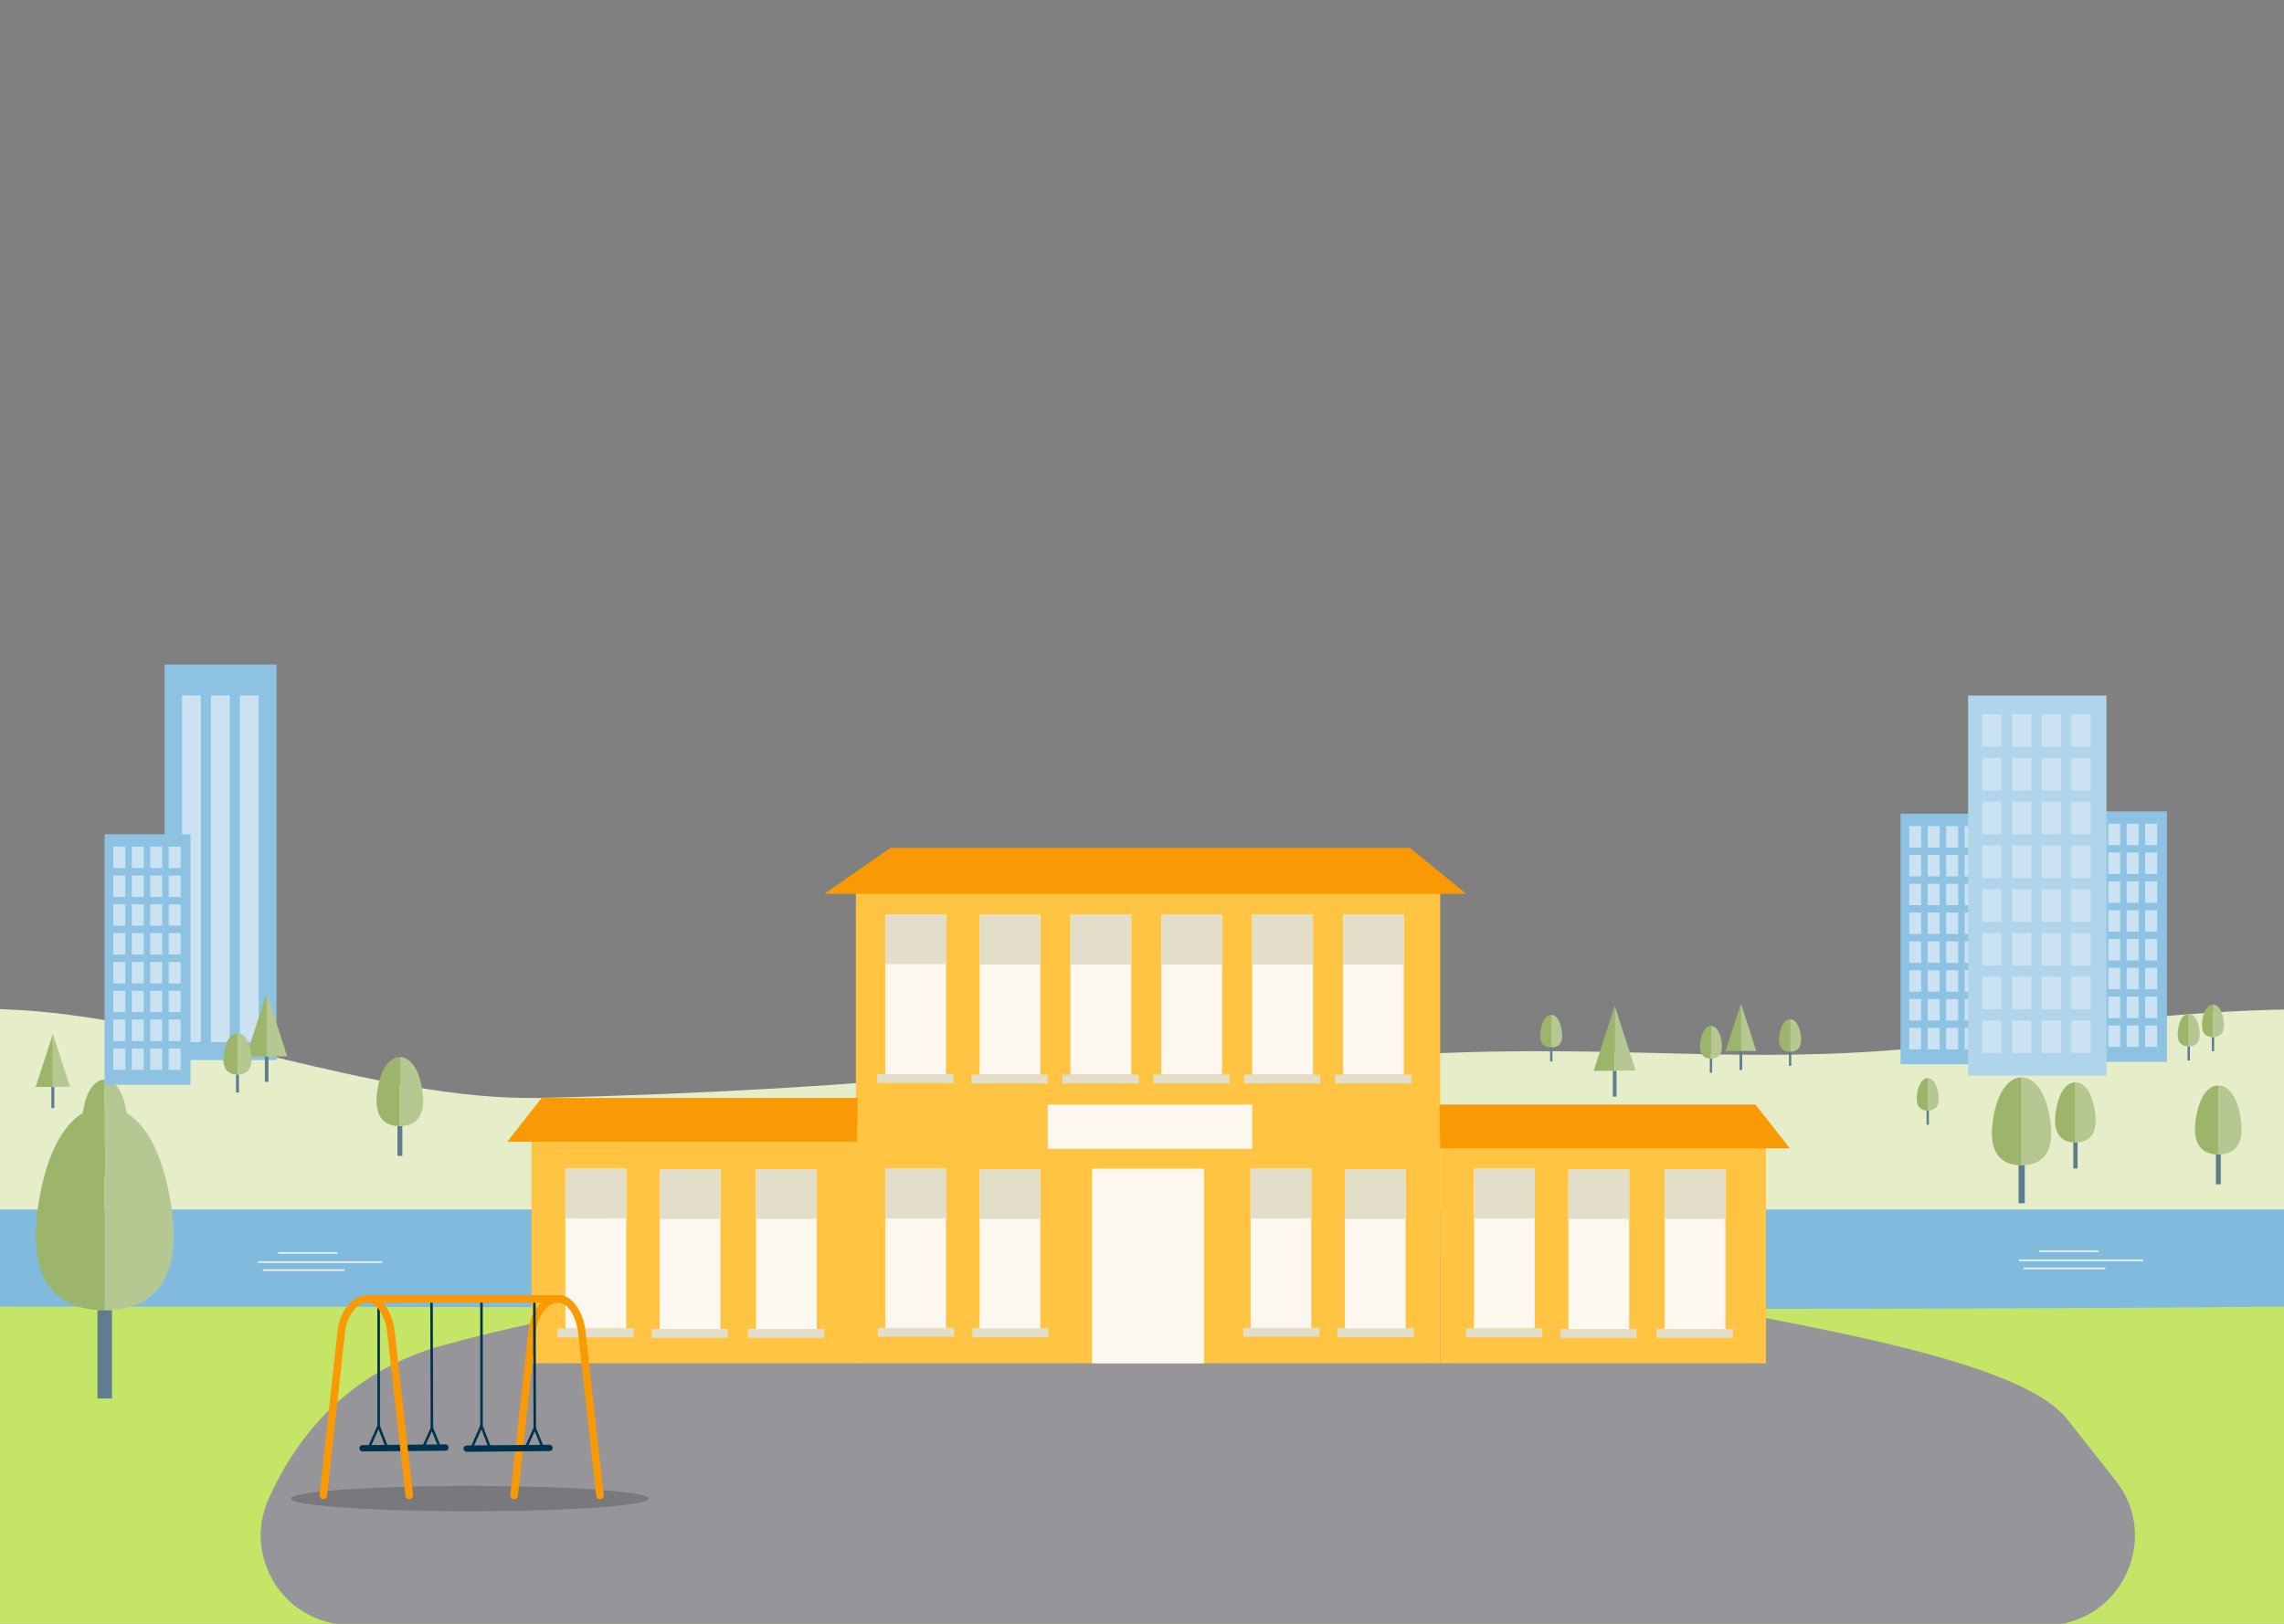 <svg xmlns="http://www.w3.org/2000/svg" viewBox="0 0 1440 1024"><rect x="0" y="0" width="1440" height="1024" fill="#808080" stroke="none"/><title>école-sansroute(entreprise&amp;gt;école)</title><g id="fond"><path d="M2321.89,690c-270.68-14.11-198.46-39.65-448.64-20.45-207.59,15.93-362.4-33.94-428-33-262.17,3.59-597.54,120.87-605.62,123.79-227.4,82.11,2501.67,142.79,3481.79,135.17V686.38C4074,725.66,2799.05,714.88,2321.89,690Z" style="fill:#e5eec9"/><path d="M1277.21,772.89c-3.53-2.92-40.2-37.21-43.63-40.29-18.29-16.4,91-85.18-.44-74.28-119.74,14.27-193.11,1.25-315.07,5.45-121.06,4.17-262.32,7.18-317,13.59s-154.3,12.5-259.58,15-229.3-52.31-339.57-55.9c-93.24-3-338.7-61-486.93,121.27,0,0,3.29,84.54,252.33,79.27C14.3,831.81,1451.83,917.16,1277.21,772.89Z" style="fill:#e5eec9"/><path d="M1440,762.72l748,17.95a950.79,950.79,0,0,1,116.45,8.18l587.75,77.8c-203.55,5.33-586,69.43-1050.5,69.51-1537.52.28-4060-83.28-4698.65-80.87-831.57,3.15-1488.29-52.62-1488.29-52.62s313.32-40.58,861.61-36.19,928.24-18,1348.6-10.4,696.94,7.25,696.94,7.25l294-35.39a730.9,730.9,0,0,1,133-3.8l535.63,35.55q15.21,1,30.45,1.21L0,762.72H1440" style="fill:#80bbde"/><path d="M1440,824c-318.24,3.16-845,.08-1438.91,0-1366.48-.2-3084.17,1-3404.51,27.17-142,11.61-696.57-15.57-1004.39,4.4S-4915.7,842.2-5162,835.33s-514.36,41.78-760.61,43.22-593.77-16.38-1086.28-23-946.53-20.19-946.53-20.19c-364.78,0-566.79,107-686.82,117.33v72.2l12963.66,1V868.19c-1.09.11-1428.14-1.64-1429.23-1.54C2792.09,876.37,1567.82,824,1440,824" style="fill:#c5e567"/></g><g id="ECOLE"><path d="M1304.25,896.1c-39.06-52.43-270.7-72.4-434.73-112.67-63.82-15.67-130.36,11.13-194.66-2.15-28.32-5.85-62.45-6.52-101.41,4.32-119.72,33.33-176.91,31.24-293.05,62.45-60.87,16.36-93.51,58.14-111,97-16.82,37.35,10.37,79.62,51.34,79.63l1068.83.23c47.1,0,73.44-54.34,44.25-91.3l-29.58-37.46Z" style="fill:#96969a"/><path d="M252.1,666.63s-10.53-1.27-14.09,20.42c-3.22,19.61,6.47,23.09,14.09,23.09Z" style="fill:#9db56b"/><path d="M252.1,666.63s10.53-1.27,14.09,20.42c3.22,19.61-6.47,23.09-14.09,23.09Z" style="fill:#b6c891"/><rect x="250.58" y="710.14" width="3.09" height="18.84" style="fill:#5e7e8f"/><path d="M1274.56,679.44s-13.4-1.62-17.94,26c-4.09,25,8.24,29.39,17.94,29.39Z" style="fill:#9db56b"/><path d="M1274.56,679.44s13.4-1.62,17.93,26c4.09,25-8.24,29.39-17.93,29.39Z" style="fill:#b6c891"/><rect x="1272.62" y="734.82" width="3.93" height="23.98" style="fill:#5e7e8f"/><path d="M1398.58,684.51s-10.53-1.27-14.09,20.43c-3.22,19.61,6.47,23.09,14.09,23.09Z" style="fill:#9db56b"/><path d="M1398.58,684.51s10.53-1.27,14.09,20.43c3.22,19.61-6.47,23.09-14.09,23.09Z" style="fill:#b6c891"/><rect x="1397.06" y="728.03" width="3.09" height="18.84" style="fill:#5e7e8f"/><path d="M1308.49,682.51s-9.17-1.1-12.28,17.81c-2.8,17.09,5.64,20.13,12.28,20.13Z" style="fill:#9db56b"/><path d="M1308.49,682.51s9.18-1.1,12.29,17.81c2.8,17.09-5.64,20.13-12.29,20.13Z" style="fill:#b6c891"/><rect x="1307.17" y="720.45" width="2.69" height="16.43" style="fill:#5e7e8f"/><path d="M1379.92,639.34s-5-.6-6.65,9.63c-1.52,9.25,3,10.9,6.65,10.9Z" style="fill:#9db56b"/><path d="M1379.92,639.34s5-.6,6.64,9.63c1.52,9.25-3,10.9-6.64,10.9Z" style="fill:#b6c891"/><rect x="1379.2" y="659.87" width="1.46" height="8.89" style="fill:#5e7e8f"/><path d="M1395.22,633.49s-5-.6-6.65,9.63c-1.52,9.26,3,10.9,6.65,10.9Z" style="fill:#9db56b"/><path d="M1395.22,633.49s5-.6,6.64,9.63c1.52,9.26-3,10.9-6.64,10.9Z" style="fill:#b6c891"/><rect x="1394.5" y="654.02" width="1.46" height="8.89" style="fill:#5e7e8f"/><path d="M1215.38,679.85s-5-.6-6.65,9.63c-1.51,9.25,3.06,10.9,6.65,10.9Z" style="fill:#9db56b"/><path d="M1215.38,679.85s5-.6,6.65,9.63c1.52,9.25-3,10.9-6.65,10.9Z" style="fill:#b6c891"/><rect x="1214.66" y="700.38" width="1.46" height="8.89" style="fill:#5e7e8f"/><path d="M1078.71,647s-5-.6-6.65,9.63c-1.52,9.25,3.06,10.9,6.65,10.9Z" style="fill:#9db56b"/><path d="M1078.71,647s5-.6,6.65,9.63c1.52,9.25-3.06,10.9-6.65,10.9Z" style="fill:#b6c891"/><rect x="1077.99" y="667.56" width="1.46" height="8.89" style="fill:#5e7e8f"/><path d="M1128.61,642.75s-5-.6-6.65,9.63c-1.52,9.26,3,10.9,6.65,10.9Z" style="fill:#9db56b"/><path d="M1128.61,642.75s5-.6,6.65,9.63c1.51,9.26-3.06,10.9-6.65,10.9Z" style="fill:#b6c891"/><rect x="1127.89" y="663.28" width="1.46" height="8.89" style="fill:#5e7e8f"/><path d="M978,640s-5-.6-6.64,9.64c-1.52,9.25,3,10.89,6.64,10.89Z" style="fill:#9db56b"/><path d="M978,640s5-.6,6.65,9.64c1.52,9.25-3,10.89-6.65,10.89Z" style="fill:#b6c891"/><rect x="977.29" y="660.5" width="1.46" height="8.89" style="fill:#5e7e8f"/><path d="M66,680.89s-10.19-1.23-13.64,19.76C49.27,719.62,58.64,723,66,723Z" style="fill:#9db56b"/><path d="M66,680.89s10.18-1.23,13.63,19.76C82.76,719.62,73.39,723,66,723Z" style="fill:#b6c891"/><rect x="64.54" y="722.99" width="2.99" height="18.23" style="fill:#5e7e8f"/><rect x="32.37" y="685.46" width="1.89" height="13.33" style="fill:#5e7e8f"/><polygon points="33.32 652.03 33.32 685.46 22.49 685.46 33.32 652.03" style="fill:#9db56b"/><polyline points="44.15 685.35 33.32 651.93 33.32 685.35" style="fill:#b6c891"/><rect x="1198.23" y="513.18" width="54.17" height="157.94" style="fill:#8dc2e2"/><rect id="fenetre" x="1203.74" y="520.96" width="7.56" height="13.53" style="fill:#cae2f1"/><rect id="fenetre-2" data-name="fenetre" x="1215.38" y="520.96" width="7.56" height="13.53" style="fill:#cae2f1"/><rect id="fenetre-3" data-name="fenetre" x="1227.02" y="520.96" width="7.56" height="13.53" style="fill:#cae2f1"/><rect id="fenetre-4" data-name="fenetre" x="1238.66" y="520.96" width="7.56" height="13.53" style="fill:#cae2f1"/><rect id="fenetre-5" data-name="fenetre" x="1203.74" y="539.13" width="7.56" height="13.53" style="fill:#cae2f1"/><rect id="fenetre-6" data-name="fenetre" x="1215.38" y="539.13" width="7.56" height="13.53" style="fill:#cae2f1"/><rect id="fenetre-7" data-name="fenetre" x="1227.02" y="539.13" width="7.56" height="13.53" style="fill:#cae2f1"/><rect id="fenetre-8" data-name="fenetre" x="1238.66" y="539.13" width="7.56" height="13.53" style="fill:#cae2f1"/><rect id="fenetre-9" data-name="fenetre" x="1203.74" y="557.31" width="7.56" height="13.53" style="fill:#cae2f1"/><rect id="fenetre-10" data-name="fenetre" x="1215.38" y="557.31" width="7.56" height="13.53" style="fill:#cae2f1"/><rect id="fenetre-11" data-name="fenetre" x="1227.02" y="557.31" width="7.56" height="13.53" style="fill:#cae2f1"/><rect id="fenetre-12" data-name="fenetre" x="1238.66" y="557.31" width="7.56" height="13.53" style="fill:#cae2f1"/><rect id="fenetre-13" data-name="fenetre" x="1203.74" y="575.49" width="7.56" height="13.53" style="fill:#cae2f1"/><rect id="fenetre-14" data-name="fenetre" x="1215.38" y="575.49" width="7.56" height="13.53" style="fill:#cae2f1"/><rect id="fenetre-15" data-name="fenetre" x="1227.02" y="575.49" width="7.56" height="13.53" style="fill:#cae2f1"/><rect id="fenetre-16" data-name="fenetre" x="1238.66" y="575.49" width="7.56" height="13.53" style="fill:#cae2f1"/><rect id="fenetre-17" data-name="fenetre" x="1203.74" y="593.67" width="7.56" height="13.53" style="fill:#cae2f1"/><rect id="fenetre-18" data-name="fenetre" x="1215.38" y="593.67" width="7.56" height="13.53" style="fill:#cae2f1"/><rect id="fenetre-19" data-name="fenetre" x="1227.02" y="593.67" width="7.56" height="13.53" style="fill:#cae2f1"/><rect id="fenetre-20" data-name="fenetre" x="1238.66" y="593.67" width="7.56" height="13.53" style="fill:#cae2f1"/><rect id="fenetre-21" data-name="fenetre" x="1203.74" y="611.84" width="7.56" height="13.53" style="fill:#cae2f1"/><rect id="fenetre-22" data-name="fenetre" x="1215.38" y="611.84" width="7.56" height="13.53" style="fill:#cae2f1"/><rect id="fenetre-23" data-name="fenetre" x="1227.02" y="611.84" width="7.56" height="13.53" style="fill:#cae2f1"/><rect id="fenetre-24" data-name="fenetre" x="1238.66" y="611.84" width="7.56" height="13.53" style="fill:#cae2f1"/><rect id="fenetre-25" data-name="fenetre" x="1203.74" y="630.02" width="7.56" height="13.53" style="fill:#cae2f1"/><rect id="fenetre-26" data-name="fenetre" x="1215.38" y="630.02" width="7.56" height="13.53" style="fill:#cae2f1"/><rect id="fenetre-27" data-name="fenetre" x="1227.02" y="630.02" width="7.56" height="13.53" style="fill:#cae2f1"/><rect id="fenetre-28" data-name="fenetre" x="1238.66" y="630.02" width="7.56" height="13.53" style="fill:#cae2f1"/><rect id="fenetre-29" data-name="fenetre" x="1203.74" y="648.2" width="7.56" height="13.53" style="fill:#cae2f1"/><rect id="fenetre-30" data-name="fenetre" x="1215.38" y="648.2" width="7.56" height="13.53" style="fill:#cae2f1"/><rect id="fenetre-31" data-name="fenetre" x="1227.02" y="648.2" width="7.56" height="13.53" style="fill:#cae2f1"/><rect id="fenetre-32" data-name="fenetre" x="1238.66" y="648.2" width="7.56" height="13.53" style="fill:#cae2f1"/><rect x="1312.03" y="511.67" width="54.17" height="157.94" style="fill:#8dc2e2"/><rect id="fenetre-33" data-name="fenetre" x="1317.55" y="519.44" width="7.56" height="13.53" style="fill:#cae2f1"/><rect id="fenetre-34" data-name="fenetre" x="1329.18" y="519.44" width="7.56" height="13.53" style="fill:#cae2f1"/><rect id="fenetre-35" data-name="fenetre" x="1340.82" y="519.44" width="7.56" height="13.53" style="fill:#cae2f1"/><rect id="fenetre-36" data-name="fenetre" x="1352.46" y="519.44" width="7.56" height="13.53" style="fill:#cae2f1"/><rect id="fenetre-37" data-name="fenetre" x="1317.55" y="537.62" width="7.56" height="13.53" style="fill:#cae2f1"/><rect id="fenetre-38" data-name="fenetre" x="1329.18" y="537.62" width="7.56" height="13.53" style="fill:#cae2f1"/><rect id="fenetre-39" data-name="fenetre" x="1340.82" y="537.62" width="7.56" height="13.53" style="fill:#cae2f1"/><rect id="fenetre-40" data-name="fenetre" x="1352.46" y="537.62" width="7.56" height="13.53" style="fill:#cae2f1"/><rect id="fenetre-41" data-name="fenetre" x="1317.55" y="555.8" width="7.56" height="13.53" style="fill:#cae2f1"/><rect id="fenetre-42" data-name="fenetre" x="1329.18" y="555.8" width="7.56" height="13.53" style="fill:#cae2f1"/><rect id="fenetre-43" data-name="fenetre" x="1340.82" y="555.8" width="7.56" height="13.53" style="fill:#cae2f1"/><rect id="fenetre-44" data-name="fenetre" x="1352.46" y="555.8" width="7.56" height="13.53" style="fill:#cae2f1"/><rect id="fenetre-45" data-name="fenetre" x="1317.55" y="573.98" width="7.56" height="13.53" style="fill:#cae2f1"/><rect id="fenetre-46" data-name="fenetre" x="1329.18" y="573.98" width="7.56" height="13.53" style="fill:#cae2f1"/><rect id="fenetre-47" data-name="fenetre" x="1340.82" y="573.98" width="7.56" height="13.53" style="fill:#cae2f1"/><rect id="fenetre-48" data-name="fenetre" x="1352.46" y="573.98" width="7.56" height="13.53" style="fill:#cae2f1"/><rect id="fenetre-49" data-name="fenetre" x="1317.55" y="592.15" width="7.56" height="13.53" style="fill:#cae2f1"/><rect id="fenetre-50" data-name="fenetre" x="1329.18" y="592.15" width="7.56" height="13.53" style="fill:#cae2f1"/><rect id="fenetre-51" data-name="fenetre" x="1340.82" y="592.15" width="7.56" height="13.53" style="fill:#cae2f1"/><rect id="fenetre-52" data-name="fenetre" x="1352.46" y="592.15" width="7.56" height="13.53" style="fill:#cae2f1"/><rect id="fenetre-53" data-name="fenetre" x="1317.55" y="610.33" width="7.56" height="13.53" style="fill:#cae2f1"/><rect id="fenetre-54" data-name="fenetre" x="1329.18" y="610.33" width="7.56" height="13.53" style="fill:#cae2f1"/><rect id="fenetre-55" data-name="fenetre" x="1340.82" y="610.33" width="7.56" height="13.53" style="fill:#cae2f1"/><rect id="fenetre-56" data-name="fenetre" x="1352.46" y="610.33" width="7.56" height="13.53" style="fill:#cae2f1"/><rect id="fenetre-57" data-name="fenetre" x="1317.55" y="628.51" width="7.56" height="13.53" style="fill:#cae2f1"/><rect id="fenetre-58" data-name="fenetre" x="1329.18" y="628.51" width="7.56" height="13.53" style="fill:#cae2f1"/><rect id="fenetre-59" data-name="fenetre" x="1340.82" y="628.51" width="7.56" height="13.53" style="fill:#cae2f1"/><rect id="fenetre-60" data-name="fenetre" x="1352.46" y="628.51" width="7.56" height="13.53" style="fill:#cae2f1"/><rect id="fenetre-61" data-name="fenetre" x="1317.55" y="646.68" width="7.56" height="13.53" style="fill:#cae2f1"/><rect id="fenetre-62" data-name="fenetre" x="1329.18" y="646.68" width="7.56" height="13.53" style="fill:#cae2f1"/><rect id="fenetre-63" data-name="fenetre" x="1340.82" y="646.68" width="7.56" height="13.53" style="fill:#cae2f1"/><rect id="fenetre-64" data-name="fenetre" x="1352.46" y="646.68" width="7.56" height="13.53" style="fill:#cae2f1"/><rect x="1240.85" y="438.6" width="87.21" height="239.71" style="fill:#b0d5eb"/><rect id="fenetre-65" data-name="fenetre" x="1249.73" y="450.4" width="12.18" height="20.54" style="fill:#cae2f1"/><rect id="fenetre-66" data-name="fenetre" x="1268.47" y="450.4" width="12.18" height="20.54" style="fill:#cae2f1"/><rect id="fenetre-67" data-name="fenetre" x="1287.2" y="450.4" width="12.18" height="20.54" style="fill:#cae2f1"/><rect id="fenetre-68" data-name="fenetre" x="1305.94" y="450.4" width="12.18" height="20.54" style="fill:#cae2f1"/><rect id="fenetre-69" data-name="fenetre" x="1249.73" y="477.99" width="12.18" height="20.54" style="fill:#cae2f1"/><rect id="fenetre-70" data-name="fenetre" x="1268.47" y="477.99" width="12.18" height="20.54" style="fill:#cae2f1"/><rect id="fenetre-71" data-name="fenetre" x="1287.2" y="477.99" width="12.18" height="20.54" style="fill:#cae2f1"/><rect id="fenetre-72" data-name="fenetre" x="1305.94" y="477.99" width="12.18" height="20.54" style="fill:#cae2f1"/><rect id="fenetre-73" data-name="fenetre" x="1249.73" y="505.58" width="12.18" height="20.54" style="fill:#cae2f1"/><rect id="fenetre-74" data-name="fenetre" x="1268.47" y="505.58" width="12.18" height="20.54" style="fill:#cae2f1"/><rect id="fenetre-75" data-name="fenetre" x="1287.2" y="505.58" width="12.18" height="20.54" style="fill:#cae2f1"/><rect id="fenetre-76" data-name="fenetre" x="1305.94" y="505.58" width="12.18" height="20.54" style="fill:#cae2f1"/><rect id="fenetre-77" data-name="fenetre" x="1249.73" y="533.17" width="12.18" height="20.54" style="fill:#cae2f1"/><rect id="fenetre-78" data-name="fenetre" x="1268.47" y="533.17" width="12.18" height="20.54" style="fill:#cae2f1"/><rect id="fenetre-79" data-name="fenetre" x="1287.2" y="533.17" width="12.18" height="20.54" style="fill:#cae2f1"/><rect id="fenetre-80" data-name="fenetre" x="1305.94" y="533.17" width="12.18" height="20.54" style="fill:#cae2f1"/><rect id="fenetre-81" data-name="fenetre" x="1249.73" y="560.75" width="12.18" height="20.54" style="fill:#cae2f1"/><rect id="fenetre-82" data-name="fenetre" x="1268.47" y="560.75" width="12.18" height="20.54" style="fill:#cae2f1"/><rect id="fenetre-83" data-name="fenetre" x="1287.2" y="560.75" width="12.18" height="20.54" style="fill:#cae2f1"/><rect id="fenetre-84" data-name="fenetre" x="1305.94" y="560.75" width="12.18" height="20.54" style="fill:#cae2f1"/><rect id="fenetre-85" data-name="fenetre" x="1249.73" y="588.34" width="12.18" height="20.54" style="fill:#cae2f1"/><rect id="fenetre-86" data-name="fenetre" x="1268.47" y="588.34" width="12.18" height="20.54" style="fill:#cae2f1"/><rect id="fenetre-87" data-name="fenetre" x="1287.2" y="588.34" width="12.18" height="20.54" style="fill:#cae2f1"/><rect id="fenetre-88" data-name="fenetre" x="1305.94" y="588.34" width="12.18" height="20.54" style="fill:#cae2f1"/><rect id="fenetre-89" data-name="fenetre" x="1249.73" y="615.93" width="12.18" height="20.54" style="fill:#cae2f1"/><rect id="fenetre-90" data-name="fenetre" x="1268.47" y="615.93" width="12.18" height="20.54" style="fill:#cae2f1"/><rect id="fenetre-91" data-name="fenetre" x="1287.2" y="615.93" width="12.18" height="20.54" style="fill:#cae2f1"/><rect id="fenetre-92" data-name="fenetre" x="1305.94" y="615.93" width="12.18" height="20.54" style="fill:#cae2f1"/><rect id="fenetre-93" data-name="fenetre" x="1249.73" y="643.52" width="12.18" height="20.54" style="fill:#cae2f1"/><rect id="fenetre-94" data-name="fenetre" x="1268.47" y="643.52" width="12.18" height="20.54" style="fill:#cae2f1"/><rect id="fenetre-95" data-name="fenetre" x="1287.2" y="643.52" width="12.18" height="20.54" style="fill:#cae2f1"/><rect id="fenetre-96" data-name="fenetre" x="1305.94" y="643.52" width="12.18" height="20.54" style="fill:#cae2f1"/><rect x="103.75" y="419.07" width="70.58" height="249.43" style="fill:#8dc2e2"/><rect id="fenetre-97" data-name="fenetre" x="114.77" y="438.53" width="11.85" height="218.59" style="fill:#cae2f1"/><rect id="fenetre-98" data-name="fenetre" x="132.99" y="438.53" width="11.85" height="218.59" style="fill:#cae2f1"/><rect id="fenetre-99" data-name="fenetre" x="151.22" y="438.53" width="11.85" height="218.59" style="fill:#cae2f1"/><rect x="65.93" y="526.13" width="54.17" height="157.94" style="fill:#8dc2e2"/><rect id="fenetre-100" data-name="fenetre" x="71.44" y="533.91" width="7.56" height="13.53" style="fill:#cae2f1"/><rect id="fenetre-101" data-name="fenetre" x="83.08" y="533.91" width="7.56" height="13.53" style="fill:#cae2f1"/><rect id="fenetre-102" data-name="fenetre" x="94.71" y="533.91" width="7.56" height="13.53" style="fill:#cae2f1"/><rect id="fenetre-103" data-name="fenetre" x="106.35" y="533.91" width="7.56" height="13.53" style="fill:#cae2f1"/><rect id="fenetre-104" data-name="fenetre" x="71.44" y="552.08" width="7.56" height="13.53" style="fill:#cae2f1"/><rect id="fenetre-105" data-name="fenetre" x="83.08" y="552.08" width="7.56" height="13.53" style="fill:#cae2f1"/><rect id="fenetre-106" data-name="fenetre" x="94.71" y="552.08" width="7.56" height="13.53" style="fill:#cae2f1"/><rect id="fenetre-107" data-name="fenetre" x="106.35" y="552.08" width="7.56" height="13.53" style="fill:#cae2f1"/><rect id="fenetre-108" data-name="fenetre" x="71.44" y="570.26" width="7.56" height="13.53" style="fill:#cae2f1"/><rect id="fenetre-109" data-name="fenetre" x="83.08" y="570.26" width="7.56" height="13.53" style="fill:#cae2f1"/><rect id="fenetre-110" data-name="fenetre" x="94.71" y="570.26" width="7.56" height="13.53" style="fill:#cae2f1"/><rect id="fenetre-111" data-name="fenetre" x="106.35" y="570.26" width="7.56" height="13.53" style="fill:#cae2f1"/><rect id="fenetre-112" data-name="fenetre" x="71.44" y="588.44" width="7.56" height="13.53" style="fill:#cae2f1"/><rect id="fenetre-113" data-name="fenetre" x="83.08" y="588.44" width="7.56" height="13.53" style="fill:#cae2f1"/><rect id="fenetre-114" data-name="fenetre" x="94.71" y="588.44" width="7.56" height="13.53" style="fill:#cae2f1"/><rect id="fenetre-115" data-name="fenetre" x="106.35" y="588.44" width="7.56" height="13.53" style="fill:#cae2f1"/><rect id="fenetre-116" data-name="fenetre" x="71.44" y="606.62" width="7.56" height="13.53" style="fill:#cae2f1"/><rect id="fenetre-117" data-name="fenetre" x="83.08" y="606.62" width="7.56" height="13.53" style="fill:#cae2f1"/><rect id="fenetre-118" data-name="fenetre" x="94.71" y="606.62" width="7.56" height="13.53" style="fill:#cae2f1"/><rect id="fenetre-119" data-name="fenetre" x="106.35" y="606.62" width="7.56" height="13.53" style="fill:#cae2f1"/><rect id="fenetre-120" data-name="fenetre" x="71.44" y="624.79" width="7.56" height="13.53" style="fill:#cae2f1"/><rect id="fenetre-121" data-name="fenetre" x="83.08" y="624.79" width="7.56" height="13.53" style="fill:#cae2f1"/><rect id="fenetre-122" data-name="fenetre" x="94.71" y="624.79" width="7.56" height="13.53" style="fill:#cae2f1"/><rect id="fenetre-123" data-name="fenetre" x="106.35" y="624.79" width="7.56" height="13.53" style="fill:#cae2f1"/><rect id="fenetre-124" data-name="fenetre" x="71.44" y="642.97" width="7.56" height="13.53" style="fill:#cae2f1"/><rect id="fenetre-125" data-name="fenetre" x="83.08" y="642.97" width="7.56" height="13.53" style="fill:#cae2f1"/><rect id="fenetre-126" data-name="fenetre" x="94.71" y="642.97" width="7.56" height="13.53" style="fill:#cae2f1"/><rect id="fenetre-127" data-name="fenetre" x="106.35" y="642.97" width="7.56" height="13.53" style="fill:#cae2f1"/><rect id="fenetre-128" data-name="fenetre" x="71.44" y="661.15" width="7.56" height="13.53" style="fill:#cae2f1"/><rect id="fenetre-129" data-name="fenetre" x="83.08" y="661.15" width="7.56" height="13.53" style="fill:#cae2f1"/><rect id="fenetre-130" data-name="fenetre" x="94.71" y="661.15" width="7.56" height="13.53" style="fill:#cae2f1"/><rect id="fenetre-131" data-name="fenetre" x="106.35" y="661.15" width="7.56" height="13.53" style="fill:#cae2f1"/><rect x="539.59" y="557.91" width="368.4" height="301.8" style="fill:#ffc441"/><rect x="558.13" y="576.6" width="38.32" height="100.75" style="fill:#fcf8f0"/><rect x="558.13" y="576.6" width="38.32" height="31.35" style="fill:#e3deca"/><rect x="553.08" y="677.36" width="48" height="5.58" style="fill:#e3deca"/><rect x="617.6" y="576.92" width="38.32" height="100.75" style="fill:#fcf8f0"/><rect x="617.6" y="576.92" width="38.32" height="31.35" style="fill:#e3deca"/><rect x="612.54" y="677.68" width="48" height="5.58" style="fill:#e3deca"/><rect x="674.89" y="576.92" width="38.32" height="100.75" style="fill:#fcf8f0"/><rect x="674.89" y="576.92" width="38.32" height="31.35" style="fill:#e3deca"/><rect x="669.84" y="677.68" width="48" height="5.58" style="fill:#e3deca"/><rect x="732.18" y="576.92" width="38.32" height="100.75" style="fill:#fcf8f0"/><rect x="732.18" y="576.92" width="38.32" height="31.35" style="fill:#e3deca"/><rect x="727.13" y="677.68" width="48" height="5.58" style="fill:#e3deca"/><rect x="789.47" y="576.92" width="38.32" height="100.75" style="fill:#fcf8f0"/><rect x="789.47" y="576.92" width="38.32" height="31.35" style="fill:#e3deca"/><rect x="784.42" y="677.68" width="48" height="5.58" style="fill:#e3deca"/><rect x="846.76" y="576.92" width="38.32" height="100.75" style="fill:#fcf8f0"/><rect x="846.76" y="576.92" width="38.32" height="31.35" style="fill:#e3deca"/><rect x="841.71" y="677.68" width="48" height="5.58" style="fill:#e3deca"/><rect x="558.13" y="737.02" width="38.32" height="100.75" style="fill:#fcf8f0"/><rect x="558.13" y="737.02" width="38.32" height="31.35" style="fill:#e3deca"/><rect x="553.55" y="837.35" width="48" height="5.58" style="fill:#e3deca"/><rect x="617.6" y="737.34" width="38.32" height="100.75" style="fill:#fcf8f0"/><rect x="617.6" y="737.34" width="38.32" height="31.35" style="fill:#e3deca"/><rect x="613.01" y="837.67" width="48" height="5.58" style="fill:#e3deca"/><rect x="788.44" y="737.02" width="38.32" height="100.75" style="fill:#fcf8f0"/><rect x="788.44" y="737.02" width="38.32" height="31.35" style="fill:#e3deca"/><rect x="783.86" y="837.35" width="48" height="5.58" style="fill:#e3deca"/><rect x="847.91" y="737.34" width="38.32" height="100.75" style="fill:#fcf8f0"/><rect x="847.91" y="737.34" width="38.32" height="31.35" style="fill:#e3deca"/><rect x="843.32" y="837.67" width="48" height="5.58" style="fill:#e3deca"/><rect x="688.5" y="737.02" width="70.58" height="122.69" style="fill:#fcf8f0"/><polygon points="519.72 563.65 924.44 563.65 888.85 534.67 561.48 534.67 519.72 563.65" style="fill:#f99a04"/><rect x="907.99" y="711.05" width="205.41" height="148.66" style="fill:#ffc441"/><rect x="929.38" y="737.02" width="38.32" height="100.75" style="fill:#fcf8f0"/><rect x="929.38" y="737.02" width="38.32" height="31.35" style="fill:#e3deca"/><rect x="924.33" y="837.77" width="48" height="5.58" style="fill:#e3deca"/><rect x="988.84" y="737.34" width="38.32" height="100.75" style="fill:#fcf8f0"/><rect x="988.84" y="737.34" width="38.32" height="31.35" style="fill:#e3deca"/><rect x="983.79" y="838.09" width="48" height="5.58" style="fill:#e3deca"/><rect x="1049.57" y="737.34" width="38.32" height="100.75" style="fill:#fcf8f0"/><rect x="1049.57" y="737.34" width="38.32" height="31.35" style="fill:#e3deca"/><rect x="1044.52" y="838.09" width="48" height="5.58" style="fill:#e3deca"/><polygon points="907.99 724.16 1128.47 724.16 1106.8 696.59 907.55 696.59 907.99 724.16" style="fill:#f99a04"/><rect id="facade_gauche" data-name="facade gauche" x="335.08" y="711.05" width="205.41" height="148.66" style="fill:#ffc441"/><rect id="fenetre-132" data-name="fenetre" x="356.47" y="737.02" width="38.32" height="100.75" style="fill:#fcf8f0"/><rect id="rideau" x="356.47" y="737.02" width="38.32" height="31.35" style="fill:#e3deca"/><rect id="rebord_f" data-name="rebord f" x="351.42" y="837.77" width="48" height="5.58" style="fill:#e3deca"/><rect id="fenetre-133" data-name="fenetre" x="415.93" y="737.34" width="38.32" height="100.75" style="fill:#fcf8f0"/><rect id="rideau-2" data-name="rideau" x="415.93" y="737.34" width="38.32" height="31.35" style="fill:#e3deca"/><rect id="rebord_f-2" data-name="rebord f" x="410.88" y="838.09" width="48" height="5.58" style="fill:#e3deca"/><rect id="fenetre-134" data-name="fenetre" x="476.66" y="737.34" width="38.32" height="100.75" style="fill:#fcf8f0"/><rect id="rideau-3" data-name="rideau" x="476.66" y="737.34" width="38.32" height="31.35" style="fill:#e3deca"/><rect id="rebord_f-3" data-name="rebord f" x="471.61" y="838.09" width="48" height="5.58" style="fill:#e3deca"/><polygon points="540.32 719.95 319.84 719.95 341.51 692.38 540.75 692.38 540.32 719.95" style="fill:#f99a04"/><rect x="660.55" y="696.59" width="128.92" height="27.9" style="fill:#fcf8f0"/><path d="M66,697.84s-31.08-3.75-41.58,60.27C14.86,816,43.46,826.28,66,826.28Z" style="fill:#9db56b"/><path d="M66,697.84s31.07-3.75,41.58,60.27C117,816,88.43,826.28,66,826.28Z" style="fill:#b6c891"/><rect x="61.46" y="826.28" width="9.12" height="55.62" style="fill:#5e7e8f"/><rect x="1096.75" y="662.83" width="1.69" height="11.94" style="fill:#5e7e8f"/><polygon points="1097.59 632.89 1097.59 662.83 1087.9 662.83 1097.59 632.89" style="fill:#9db56b"/><polyline points="1107.29 662.74 1097.59 632.8 1097.59 662.74" style="fill:#b6c891"/><rect x="1016.85" y="675.26" width="2.31" height="16.31" style="fill:#5e7e8f"/><polygon points="1018.01 634.38 1018.01 675.26 1004.77 675.26 1018.01 634.38" style="fill:#9db56b"/><polyline points="1031.25 675.13 1018.01 634.25 1018.01 675.13" style="fill:#b6c891"/><rect x="166.99" y="666.29" width="2.26" height="15.97" style="fill:#5e7e8f"/><polygon points="168.12 626.27 168.12 666.29 155.16 666.29 168.12 626.27" style="fill:#9db56b"/><polyline points="181.09 666.17 168.12 626.15 168.12 666.17" style="fill:#b6c891"/><path d="M149.72,651.48s-6.34-.76-8.48,12.29c-1.94,11.8,3.89,13.9,8.48,13.9Z" style="fill:#9db56b"/><path d="M149.72,651.48s6.33-.76,8.48,12.29c1.93,11.8-3.9,13.9-8.48,13.9Z" style="fill:#b6c891"/><rect x="148.8" y="677.67" width="1.86" height="11.34" style="fill:#5e7e8f"/><ellipse cx="296.18" cy="945.04" rx="112.86" ry="8.01" style="fill:#79787d"/><polyline points="238.73 819.14 238.73 899.23 243.96 912.87" style="fill:none;stroke:#00324e;stroke-miterlimit:10;stroke-width:1.591px"/><line x1="238.73" y1="899.23" x2="232.64" y2="912.86" style="fill:none;stroke:#00324e;stroke-miterlimit:10;stroke-width:1.591px"/><line x1="272.31" y1="900.56" x2="272.06" y2="819.14" style="fill:none;stroke:#00324e;stroke-miterlimit:10;stroke-width:1.591px"/><polyline points="266.78 912.87 272.31 900.56 277.33 912.87" style="fill:none;stroke:#00324e;stroke-miterlimit:10;stroke-width:1.591px"/><line x1="228.58" y1="913.32" x2="280.81" y2="912.86" style="fill:none;stroke:#00324e;stroke-linecap:round;stroke-linejoin:round;stroke-width:4px"/><path d="M203.82,943l11.34-103.1a29.78,29.78,0,0,1,4-12.27c2.47-4.09,6.36-8.24,12-8.51,6.19-.29,10.11,5.08,12.38,10a36,36,0,0,1,3,11.21L258,943" style="fill:none;stroke:#f99a04;stroke-linecap:round;stroke-linejoin:round;stroke-width:4.774px"/><path d="M324.13,943l11.33-103.1a30.07,30.07,0,0,1,4-12.27c2.48-4.09,6.37-8.24,12-8.51,6.19-.29,10.12,5.08,12.39,10a36,36,0,0,1,3,11.21L378.26,943" style="fill:none;stroke:#f99a04;stroke-linecap:round;stroke-linejoin:round;stroke-width:4.774px"/><polyline points="303.57 819.14 303.57 899.23 308.79 912.87" style="fill:none;stroke:#00324e;stroke-miterlimit:10;stroke-width:1.591px"/><line x1="303.57" y1="899.23" x2="297.48" y2="912.86" style="fill:none;stroke:#00324e;stroke-miterlimit:10;stroke-width:1.591px"/><line x1="337.15" y1="900.56" x2="336.9" y2="819.14" style="fill:none;stroke:#00324e;stroke-miterlimit:10;stroke-width:1.591px"/><polyline points="331.62 912.87 337.15 900.56 342.17 912.87" style="fill:none;stroke:#00324e;stroke-miterlimit:10;stroke-width:1.591px"/><line x1="294.22" y1="913.54" x2="346.45" y2="913.09" style="fill:none;stroke:#00324e;stroke-linecap:round;stroke-linejoin:round;stroke-width:4px"/><line x1="234.07" y1="819.14" x2="354.37" y2="819.14" style="fill:none;stroke:#f99a04;stroke-linecap:round;stroke-linejoin:round;stroke-width:4.774px"/></g><g id="bateau"><line x1="162.63" y1="795.87" x2="241.13" y2="795.87" style="fill:none;stroke:#f2f2f2;stroke-miterlimit:10"/><line x1="165.7" y1="800.94" x2="217.2" y2="800.94" style="fill:none;stroke:#f2f2f2;stroke-miterlimit:10"/><line x1="175.35" y1="790.11" x2="212.83" y2="790.11" style="fill:none;stroke:#f2f2f2;stroke-miterlimit:10"/><line x1="1272.78" y1="794.79" x2="1351.29" y2="794.79" style="fill:none;stroke:#f2f2f2;stroke-miterlimit:10"/><line x1="1275.86" y1="799.86" x2="1327.35" y2="799.86" style="fill:none;stroke:#f2f2f2;stroke-miterlimit:10"/><line x1="1285.51" y1="789.03" x2="1322.99" y2="789.03" style="fill:none;stroke:#f2f2f2;stroke-miterlimit:10"/></g><g id="borne"><rect x="-1438.06" y="0.57" width="1440" height="1024" style="fill:none"/></g></svg>